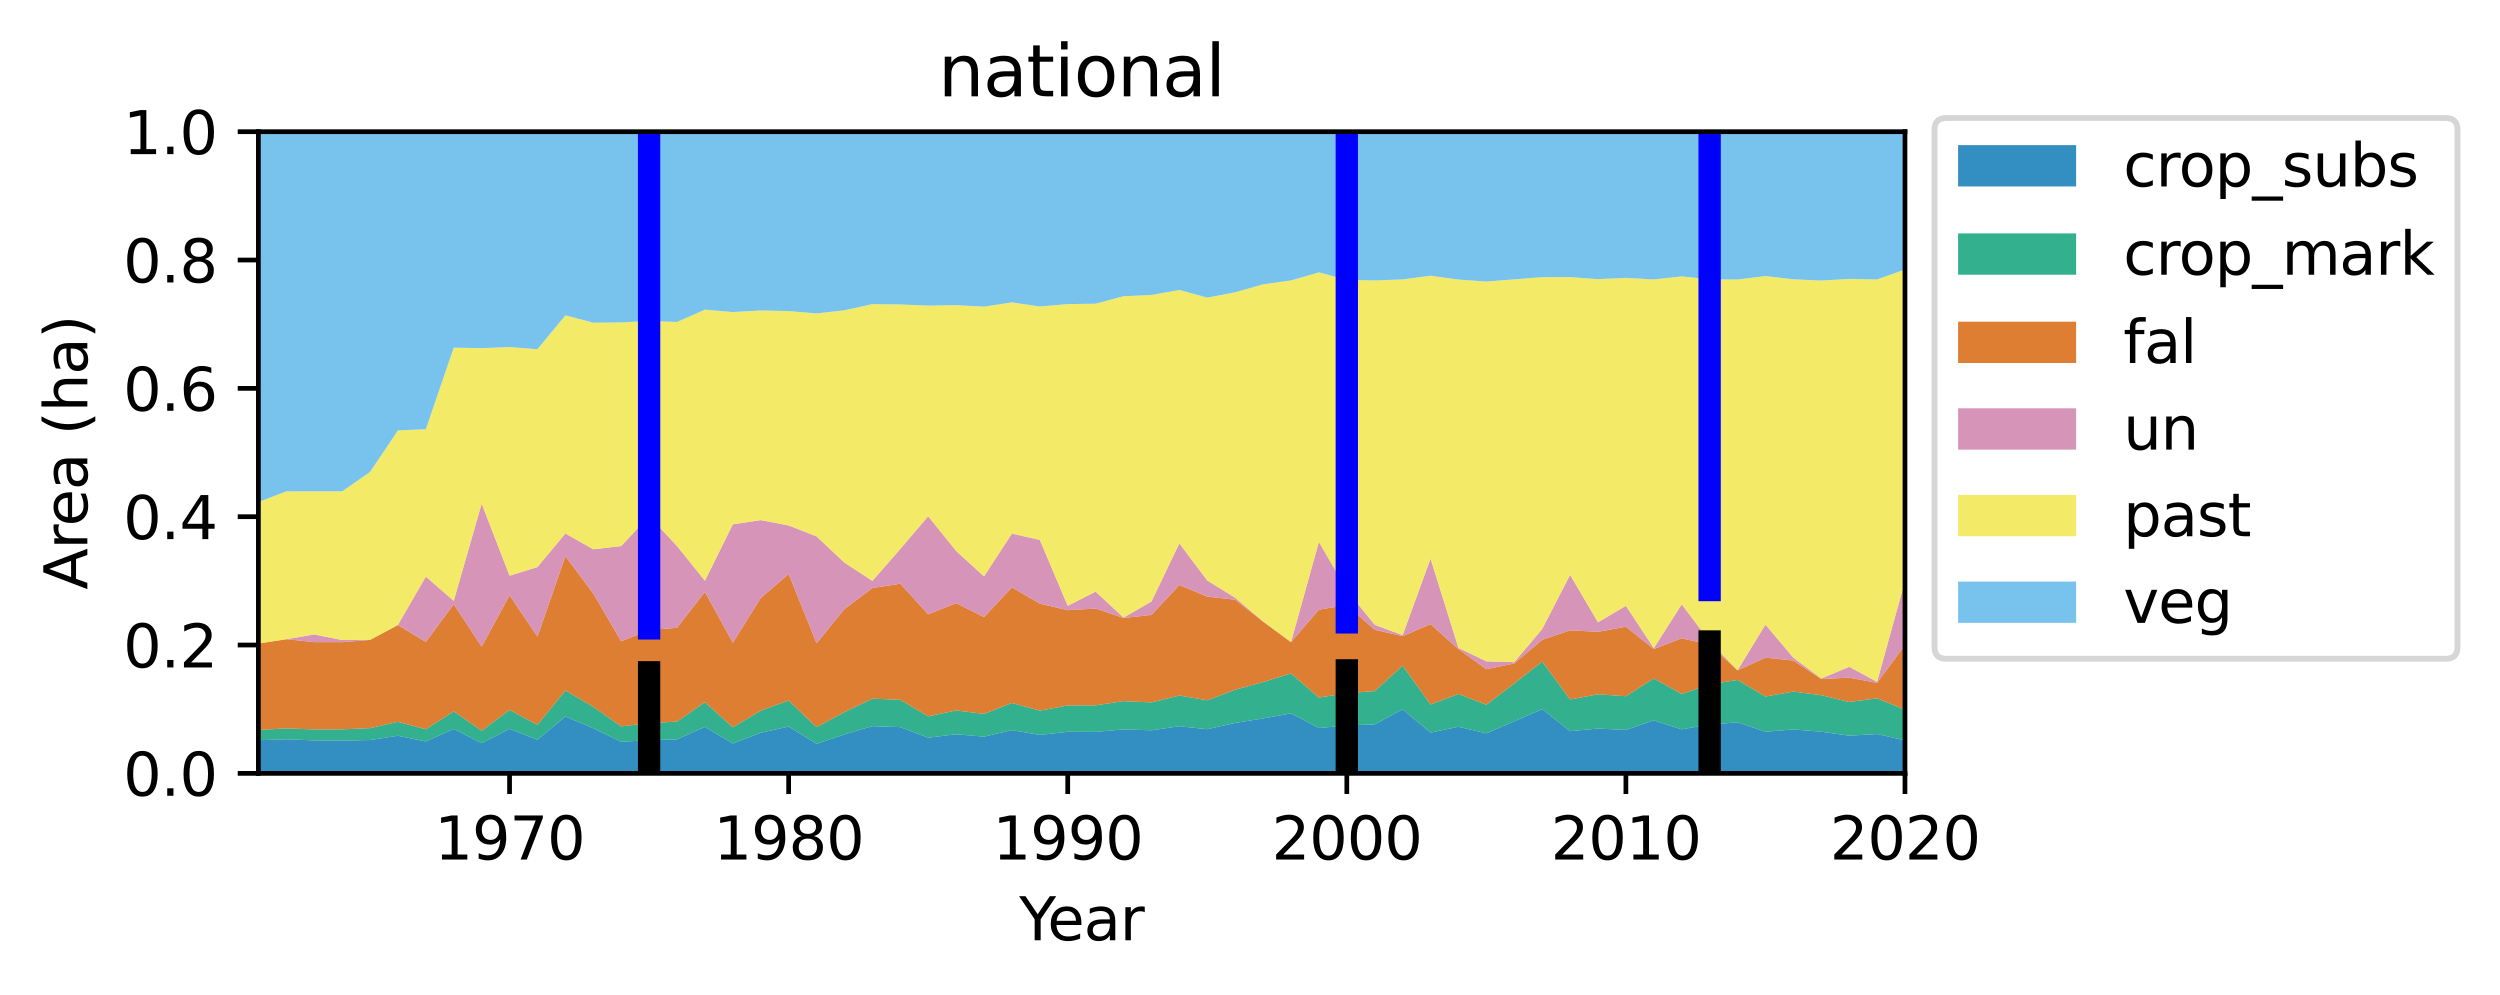 <?xml version="1.0" encoding="utf-8" standalone="no"?>
<!DOCTYPE svg PUBLIC "-//W3C//DTD SVG 1.1//EN"
  "http://www.w3.org/Graphics/SVG/1.1/DTD/svg11.dtd">
<svg xmlns:xlink="http://www.w3.org/1999/xlink" width="423.603pt" height="168.594pt" viewBox="0 0 423.603 168.594" xmlns="http://www.w3.org/2000/svg" version="1.1">
 <defs>
  <style type="text/css">*{stroke-linejoin: round; stroke-linecap: butt}</style>
 </defs>
 <g id="figure_1">
  <g id="patch_1">
   <path d="M 0 168.594 
L 423.603 168.594 
L 423.603 0 
L 0 0 
z
" style="fill: #ffffff"/>
  </g>
  <g id="axes_1">
   <g id="patch_2">
    <path d="M 43.781 131.038 
L 322.781 131.038 
L 322.781 22.318 
L 43.781 22.318 
z
" style="fill: #ffffff"/>
   </g>
   <g id="PolyCollection_1">
    <path d="M 43.781 125.424 
L 43.781 131.038 
L 48.51 131.038 
L 53.239 131.038 
L 57.968 131.038 
L 62.697 131.038 
L 67.425 131.038 
L 72.154 131.038 
L 76.883 131.038 
L 81.612 131.038 
L 86.341 131.038 
L 91.069 131.038 
L 95.798 131.038 
L 100.527 131.038 
L 105.256 131.038 
L 109.985 131.038 
L 114.713 131.038 
L 119.442 131.038 
L 124.171 131.038 
L 128.9 131.038 
L 133.629 131.038 
L 138.358 131.038 
L 143.086 131.038 
L 147.815 131.038 
L 152.544 131.038 
L 157.273 131.038 
L 162.002 131.038 
L 166.73 131.038 
L 171.459 131.038 
L 176.188 131.038 
L 180.917 131.038 
L 185.646 131.038 
L 190.374 131.038 
L 195.103 131.038 
L 199.832 131.038 
L 204.561 131.038 
L 209.29 131.038 
L 214.019 131.038 
L 218.747 131.038 
L 223.476 131.038 
L 228.205 131.038 
L 232.934 131.038 
L 237.663 131.038 
L 242.391 131.038 
L 247.12 131.038 
L 251.849 131.038 
L 256.578 131.038 
L 261.307 131.038 
L 266.035 131.038 
L 270.764 131.038 
L 275.493 131.038 
L 280.222 131.038 
L 284.951 131.038 
L 289.68 131.038 
L 294.408 131.038 
L 299.137 131.038 
L 303.866 131.038 
L 308.595 131.038 
L 313.324 131.038 
L 318.052 131.038 
L 322.781 131.038 
L 322.781 125.442 
L 322.781 125.442 
L 318.052 124.379 
L 313.324 124.65 
L 308.595 123.98 
L 303.866 123.593 
L 299.137 123.985 
L 294.408 122.392 
L 289.68 122.75 
L 284.951 123.584 
L 280.222 122.055 
L 275.493 123.685 
L 270.764 123.445 
L 266.035 123.893 
L 261.307 120.149 
L 256.578 122.215 
L 251.849 124.257 
L 247.12 123.136 
L 242.391 124.136 
L 237.663 120.192 
L 232.934 122.735 
L 228.205 122.924 
L 223.476 123.355 
L 218.747 120.876 
L 214.019 121.735 
L 209.29 122.495 
L 204.561 123.556 
L 199.832 123.053 
L 195.103 123.743 
L 190.374 123.594 
L 185.646 124.006 
L 180.917 124 
L 176.188 124.527 
L 171.459 123.709 
L 166.73 124.817 
L 162.002 124.414 
L 157.273 124.998 
L 152.544 123.202 
L 147.815 123.04 
L 143.086 124.439 
L 138.358 126.034 
L 133.629 123.108 
L 128.9 124.164 
L 124.171 125.97 
L 119.442 123.164 
L 114.713 125.278 
L 109.985 125.405 
L 105.256 125.696 
L 100.527 123.388 
L 95.798 121.407 
L 91.069 125.343 
L 86.341 123.511 
L 81.612 125.925 
L 76.883 123.52 
L 72.154 125.636 
L 67.425 124.668 
L 62.697 125.392 
L 57.968 125.492 
L 53.239 125.453 
L 48.51 125.266 
L 43.781 125.424 
z
" clip-path="url(#p9f6371e944)" style="fill: #0072b2; fill-opacity: 0.8"/>
   </g>
   <g id="PolyCollection_2">
    <path d="M 43.781 123.688 
L 43.781 125.424 
L 48.51 125.266 
L 53.239 125.453 
L 57.968 125.492 
L 62.697 125.392 
L 67.425 124.668 
L 72.154 125.636 
L 76.883 123.52 
L 81.612 125.925 
L 86.341 123.511 
L 91.069 125.343 
L 95.798 121.407 
L 100.527 123.388 
L 105.256 125.696 
L 109.985 125.405 
L 114.713 125.278 
L 119.442 123.164 
L 124.171 125.97 
L 128.9 124.164 
L 133.629 123.108 
L 138.358 126.034 
L 143.086 124.439 
L 147.815 123.04 
L 152.544 123.202 
L 157.273 124.998 
L 162.002 124.414 
L 166.73 124.817 
L 171.459 123.709 
L 176.188 124.527 
L 180.917 124 
L 185.646 124.006 
L 190.374 123.594 
L 195.103 123.743 
L 199.832 123.053 
L 204.561 123.556 
L 209.29 122.495 
L 214.019 121.735 
L 218.747 120.876 
L 223.476 123.355 
L 228.205 122.924 
L 232.934 122.735 
L 237.663 120.192 
L 242.391 124.136 
L 247.12 123.136 
L 251.849 124.257 
L 256.578 122.215 
L 261.307 120.149 
L 266.035 123.893 
L 270.764 123.445 
L 275.493 123.685 
L 280.222 122.055 
L 284.951 123.584 
L 289.68 122.75 
L 294.408 122.392 
L 299.137 123.985 
L 303.866 123.593 
L 308.595 123.98 
L 313.324 124.65 
L 318.052 124.379 
L 322.781 125.442 
L 322.781 120.257 
L 322.781 120.257 
L 318.052 118.324 
L 313.324 118.948 
L 308.595 117.795 
L 303.866 117.181 
L 299.137 118.017 
L 294.408 115.202 
L 289.68 115.973 
L 284.951 117.59 
L 280.222 114.949 
L 275.493 117.967 
L 270.764 117.639 
L 266.035 118.521 
L 261.307 112.1 
L 256.578 115.8 
L 251.849 119.41 
L 247.12 117.58 
L 242.391 119.366 
L 237.663 112.786 
L 232.934 117.098 
L 228.205 117.448 
L 223.476 118.201 
L 218.747 114.098 
L 214.019 115.566 
L 209.29 116.865 
L 204.561 118.654 
L 199.832 117.851 
L 195.103 119.019 
L 190.374 118.803 
L 185.646 119.507 
L 180.917 119.526 
L 176.188 120.41 
L 171.459 119.104 
L 166.73 120.963 
L 162.002 120.374 
L 157.273 121.37 
L 152.544 118.569 
L 147.815 118.382 
L 143.086 120.653 
L 138.358 123.207 
L 133.629 118.697 
L 128.9 120.399 
L 124.171 123.237 
L 119.442 118.981 
L 114.713 122.265 
L 109.985 122.544 
L 105.256 123.074 
L 100.527 119.762 
L 95.798 116.992 
L 91.069 122.82 
L 86.341 120.287 
L 81.612 123.813 
L 76.883 120.525 
L 72.154 123.56 
L 67.425 122.307 
L 62.697 123.374 
L 57.968 123.581 
L 53.239 123.596 
L 48.51 123.416 
L 43.781 123.688 
z
" clip-path="url(#p9f6371e944)" style="fill: #009e73; fill-opacity: 0.8"/>
   </g>
   <g id="PolyCollection_3">
    <path d="M 43.781 109.043 
L 43.781 123.688 
L 48.51 123.416 
L 53.239 123.596 
L 57.968 123.581 
L 62.697 123.374 
L 67.425 122.307 
L 72.154 123.56 
L 76.883 120.525 
L 81.612 123.813 
L 86.341 120.287 
L 91.069 122.82 
L 95.798 116.992 
L 100.527 119.762 
L 105.256 123.074 
L 109.985 122.544 
L 114.713 122.265 
L 119.442 118.981 
L 124.171 123.237 
L 128.9 120.399 
L 133.629 118.697 
L 138.358 123.207 
L 143.086 120.653 
L 147.815 118.382 
L 152.544 118.569 
L 157.273 121.37 
L 162.002 120.374 
L 166.73 120.963 
L 171.459 119.104 
L 176.188 120.41 
L 180.917 119.526 
L 185.646 119.507 
L 190.374 118.803 
L 195.103 119.019 
L 199.832 117.851 
L 204.561 118.654 
L 209.29 116.865 
L 214.019 115.566 
L 218.747 114.098 
L 223.476 118.201 
L 228.205 117.448 
L 232.934 117.098 
L 237.663 112.786 
L 242.391 119.366 
L 247.12 117.58 
L 251.849 119.41 
L 256.578 115.8 
L 261.307 112.1 
L 266.035 118.521 
L 270.764 117.639 
L 275.493 117.967 
L 280.222 114.949 
L 284.951 117.59 
L 289.68 115.973 
L 294.408 115.202 
L 299.137 118.017 
L 303.866 117.181 
L 308.595 117.795 
L 313.324 118.948 
L 318.052 118.324 
L 322.781 120.257 
L 322.781 109.295 
L 322.781 109.295 
L 318.052 115.713 
L 313.324 114.818 
L 308.595 115.057 
L 303.866 111.922 
L 299.137 111.44 
L 294.408 113.577 
L 289.68 109.231 
L 284.951 108.145 
L 280.222 109.984 
L 275.493 106.189 
L 270.764 107.059 
L 266.035 106.798 
L 261.307 108.416 
L 256.578 112.418 
L 251.849 113.384 
L 247.12 109.986 
L 242.391 105.752 
L 237.663 107.793 
L 232.934 106.719 
L 228.205 102.518 
L 223.476 103.308 
L 218.747 108.801 
L 214.019 105.326 
L 209.29 101.617 
L 204.561 101.09 
L 199.832 99.127 
L 195.103 104.185 
L 190.374 104.707 
L 185.646 103.118 
L 180.917 103.39 
L 176.188 102.281 
L 171.459 99.524 
L 166.73 104.557 
L 162.002 102.191 
L 157.273 104.089 
L 152.544 98.9 
L 147.815 99.632 
L 143.086 103.197 
L 138.358 108.993 
L 133.629 97.258 
L 128.9 101.319 
L 124.171 108.907 
L 119.442 100.292 
L 114.713 106.365 
L 109.985 106.755 
L 105.256 108.666 
L 100.527 100.561 
L 95.798 94.225 
L 91.069 107.875 
L 86.341 100.861 
L 81.612 109.568 
L 76.883 102.371 
L 72.154 108.767 
L 67.425 105.912 
L 62.697 108.423 
L 57.968 108.81 
L 53.239 108.807 
L 48.51 108.305 
L 43.781 109.043 
z
" clip-path="url(#p9f6371e944)" style="fill: #d55e00; fill-opacity: 0.8"/>
   </g>
   <g id="PolyCollection_4">
    <path d="M 43.781 109.043 
L 43.781 109.043 
L 48.51 108.305 
L 53.239 108.807 
L 57.968 108.81 
L 62.697 108.423 
L 67.425 105.912 
L 72.154 108.767 
L 76.883 102.371 
L 81.612 109.568 
L 86.341 100.861 
L 91.069 107.875 
L 95.798 94.225 
L 100.527 100.561 
L 105.256 108.666 
L 109.985 106.755 
L 114.713 106.365 
L 119.442 100.292 
L 124.171 108.907 
L 128.9 101.319 
L 133.629 97.258 
L 138.358 108.993 
L 143.086 103.197 
L 147.815 99.632 
L 152.544 98.9 
L 157.273 104.089 
L 162.002 102.191 
L 166.73 104.557 
L 171.459 99.524 
L 176.188 102.281 
L 180.917 103.39 
L 185.646 103.118 
L 190.374 104.707 
L 195.103 104.185 
L 199.832 99.127 
L 204.561 101.09 
L 209.29 101.617 
L 214.019 105.326 
L 218.747 108.801 
L 223.476 103.308 
L 228.205 102.518 
L 232.934 106.719 
L 237.663 107.793 
L 242.391 105.752 
L 247.12 109.986 
L 251.849 113.384 
L 256.578 112.418 
L 261.307 108.416 
L 266.035 106.798 
L 270.764 107.059 
L 275.493 106.189 
L 280.222 109.984 
L 284.951 108.145 
L 289.68 109.231 
L 294.408 113.577 
L 299.137 111.44 
L 303.866 111.922 
L 308.595 115.057 
L 313.324 114.818 
L 318.052 115.713 
L 322.781 109.295 
L 322.781 98.425 
L 322.781 98.425 
L 318.052 115.533 
L 313.324 112.982 
L 308.595 114.966 
L 303.866 111.434 
L 299.137 105.837 
L 294.408 113.577 
L 289.68 108.667 
L 284.951 102.394 
L 280.222 109.832 
L 275.493 102.644 
L 270.764 105.449 
L 266.035 97.404 
L 261.307 106.585 
L 256.578 112.196 
L 251.849 112.058 
L 247.12 109.786 
L 242.391 94.654 
L 237.663 107.635 
L 232.934 105.857 
L 228.205 100.04 
L 223.476 91.807 
L 218.747 108.786 
L 214.019 105.3 
L 209.29 101.282 
L 204.561 98.365 
L 199.832 92.064 
L 195.103 101.921 
L 190.374 104.641 
L 185.646 100.246 
L 180.917 102.649 
L 176.188 91.479 
L 171.459 90.417 
L 166.73 97.659 
L 162.002 93.351 
L 157.273 87.469 
L 152.544 93.018 
L 147.815 98.423 
L 143.086 95.333 
L 138.358 90.889 
L 133.629 89.033 
L 128.9 88.128 
L 124.171 88.843 
L 119.442 98.395 
L 114.713 92.519 
L 109.985 87.444 
L 105.256 92.523 
L 100.527 93.072 
L 95.798 90.394 
L 91.069 96.08 
L 86.341 97.546 
L 81.612 85.334 
L 76.883 101.807 
L 72.154 97.706 
L 67.425 105.881 
L 62.697 108.421 
L 57.968 108.442 
L 53.239 107.506 
L 48.51 108.305 
L 43.781 109.043 
z
" clip-path="url(#p9f6371e944)" style="fill: #cc79a7; fill-opacity: 0.8"/>
   </g>
   <g id="PolyCollection_5">
    <path d="M 43.781 85.064 
L 43.781 109.043 
L 48.51 108.305 
L 53.239 107.506 
L 57.968 108.442 
L 62.697 108.421 
L 67.425 105.881 
L 72.154 97.706 
L 76.883 101.807 
L 81.612 85.334 
L 86.341 97.546 
L 91.069 96.08 
L 95.798 90.394 
L 100.527 93.072 
L 105.256 92.523 
L 109.985 87.444 
L 114.713 92.519 
L 119.442 98.395 
L 124.171 88.843 
L 128.9 88.128 
L 133.629 89.033 
L 138.358 90.889 
L 143.086 95.333 
L 147.815 98.423 
L 152.544 93.018 
L 157.273 87.469 
L 162.002 93.351 
L 166.73 97.659 
L 171.459 90.417 
L 176.188 91.479 
L 180.917 102.649 
L 185.646 100.246 
L 190.374 104.641 
L 195.103 101.921 
L 199.832 92.064 
L 204.561 98.365 
L 209.29 101.282 
L 214.019 105.3 
L 218.747 108.786 
L 223.476 91.807 
L 228.205 100.04 
L 232.934 105.857 
L 237.663 107.635 
L 242.391 94.654 
L 247.12 109.786 
L 251.849 112.058 
L 256.578 112.196 
L 261.307 106.585 
L 266.035 97.404 
L 270.764 105.449 
L 275.493 102.644 
L 280.222 109.832 
L 284.951 102.394 
L 289.68 108.667 
L 294.408 113.577 
L 299.137 105.837 
L 303.866 111.434 
L 308.595 114.966 
L 313.324 112.982 
L 318.052 115.533 
L 322.781 98.425 
L 322.781 45.661 
L 322.781 45.661 
L 318.052 47.356 
L 313.324 47.262 
L 308.595 47.534 
L 303.866 47.324 
L 299.137 46.776 
L 294.408 47.364 
L 289.68 47.326 
L 284.951 46.833 
L 280.222 47.35 
L 275.493 47.083 
L 270.764 47.299 
L 266.035 46.954 
L 261.307 46.967 
L 256.578 47.335 
L 251.849 47.708 
L 247.12 47.368 
L 242.391 46.72 
L 237.663 47.342 
L 232.934 47.523 
L 228.205 47.421 
L 223.476 46.148 
L 218.747 47.521 
L 214.019 48.176 
L 209.29 49.523 
L 204.561 50.433 
L 199.832 49.132 
L 195.103 49.98 
L 190.374 50.193 
L 185.646 51.461 
L 180.917 51.527 
L 176.188 51.936 
L 171.459 51.238 
L 166.73 51.957 
L 162.002 51.71 
L 157.273 51.782 
L 152.544 51.591 
L 147.815 51.532 
L 143.086 52.576 
L 138.358 53.107 
L 133.629 52.71 
L 128.9 52.609 
L 124.171 52.878 
L 119.442 52.473 
L 114.713 54.555 
L 109.985 54.386 
L 105.256 54.632 
L 100.527 54.679 
L 95.798 53.434 
L 91.069 59.173 
L 86.341 58.808 
L 81.612 58.994 
L 76.883 58.907 
L 72.154 72.73 
L 67.425 72.929 
L 62.697 79.977 
L 57.968 83.255 
L 53.239 83.253 
L 48.51 83.259 
L 43.781 85.064 
z
" clip-path="url(#p9f6371e944)" style="fill: #f0e442; fill-opacity: 0.8"/>
   </g>
   <g id="PolyCollection_6">
    <path d="M 43.781 22.318 
L 43.781 85.064 
L 48.51 83.259 
L 53.239 83.253 
L 57.968 83.255 
L 62.697 79.977 
L 67.425 72.929 
L 72.154 72.73 
L 76.883 58.907 
L 81.612 58.994 
L 86.341 58.808 
L 91.069 59.173 
L 95.798 53.434 
L 100.527 54.679 
L 105.256 54.632 
L 109.985 54.386 
L 114.713 54.555 
L 119.442 52.473 
L 124.171 52.878 
L 128.9 52.609 
L 133.629 52.71 
L 138.358 53.107 
L 143.086 52.576 
L 147.815 51.532 
L 152.544 51.591 
L 157.273 51.782 
L 162.002 51.71 
L 166.73 51.957 
L 171.459 51.238 
L 176.188 51.936 
L 180.917 51.527 
L 185.646 51.461 
L 190.374 50.193 
L 195.103 49.98 
L 199.832 49.132 
L 204.561 50.433 
L 209.29 49.523 
L 214.019 48.176 
L 218.747 47.521 
L 223.476 46.148 
L 228.205 47.421 
L 232.934 47.523 
L 237.663 47.342 
L 242.391 46.72 
L 247.12 47.368 
L 251.849 47.708 
L 256.578 47.335 
L 261.307 46.967 
L 266.035 46.954 
L 270.764 47.299 
L 275.493 47.083 
L 280.222 47.35 
L 284.951 46.833 
L 289.68 47.326 
L 294.408 47.364 
L 299.137 46.776 
L 303.866 47.324 
L 308.595 47.534 
L 313.324 47.262 
L 318.052 47.356 
L 322.781 45.661 
L 322.781 22.318 
L 322.781 22.318 
L 318.052 22.318 
L 313.324 22.318 
L 308.595 22.318 
L 303.866 22.318 
L 299.137 22.318 
L 294.408 22.318 
L 289.68 22.318 
L 284.951 22.318 
L 280.222 22.318 
L 275.493 22.318 
L 270.764 22.318 
L 266.035 22.318 
L 261.307 22.318 
L 256.578 22.318 
L 251.849 22.318 
L 247.12 22.318 
L 242.391 22.318 
L 237.663 22.318 
L 232.934 22.318 
L 228.205 22.318 
L 223.476 22.318 
L 218.747 22.318 
L 214.019 22.318 
L 209.29 22.318 
L 204.561 22.318 
L 199.832 22.318 
L 195.103 22.318 
L 190.374 22.318 
L 185.646 22.318 
L 180.917 22.318 
L 176.188 22.318 
L 171.459 22.318 
L 166.73 22.318 
L 162.002 22.318 
L 157.273 22.318 
L 152.544 22.318 
L 147.815 22.318 
L 143.086 22.318 
L 138.358 22.318 
L 133.629 22.318 
L 128.9 22.318 
L 124.171 22.318 
L 119.442 22.318 
L 114.713 22.318 
L 109.985 22.318 
L 105.256 22.318 
L 100.527 22.318 
L 95.798 22.318 
L 91.069 22.318 
L 86.341 22.318 
L 81.612 22.318 
L 76.883 22.318 
L 72.154 22.318 
L 67.425 22.318 
L 62.697 22.318 
L 57.968 22.318 
L 53.239 22.318 
L 48.51 22.318 
L 43.781 22.318 
z
" clip-path="url(#p9f6371e944)" style="fill: #56b4e9; fill-opacity: 0.8"/>
   </g>
   <g id="patch_3">
    <path d="M 108.093 131.038 
L 111.876 131.038 
L 111.876 112.028 
L 108.093 112.028 
z
" clip-path="url(#p9f6371e944)"/>
   </g>
   <g id="patch_4">
    <path d="M 226.313 131.038 
L 230.097 131.038 
L 230.097 111.701 
L 226.313 111.701 
z
" clip-path="url(#p9f6371e944)"/>
   </g>
   <g id="patch_5">
    <path d="M 287.788 131.038 
L 291.571 131.038 
L 291.571 106.804 
L 287.788 106.804 
z
" clip-path="url(#p9f6371e944)"/>
   </g>
   <g id="patch_6">
    <path d="M 108.093 108.359 
L 111.876 108.359 
L 111.876 22.318 
L 108.093 22.318 
z
" clip-path="url(#p9f6371e944)" style="fill: #0000ff"/>
   </g>
   <g id="patch_7">
    <path d="M 226.313 107.349 
L 230.097 107.349 
L 230.097 22.318 
L 226.313 22.318 
z
" clip-path="url(#p9f6371e944)" style="fill: #0000ff"/>
   </g>
   <g id="patch_8">
    <path d="M 287.788 101.867 
L 291.571 101.867 
L 291.571 22.318 
L 287.788 22.318 
z
" clip-path="url(#p9f6371e944)" style="fill: #0000ff"/>
   </g>
   <g id="matplotlib.axis_1">
    <g id="xtick_1">
     <g id="line2d_1">
      <defs>
       <path id="mbb6b87e4cc" d="M 0 0 
L 0 3.5 
" style="stroke: #000000; stroke-width: 0.8"/>
      </defs>
      <g>
       <use xlink:href="#mbb6b87e4cc" x="86.341" y="131.038" style="stroke: #000000; stroke-width: 0.8"/>
      </g>
     </g>
     <g id="text_1">
      <!-- 1970 -->
      <g transform="translate(73.616 145.637) scale(0.1 -0.1)">
       <defs>
        <path id="DejaVuSans-31" d="M 794 531 
L 1825 531 
L 1825 4091 
L 703 3866 
L 703 4441 
L 1819 4666 
L 2450 4666 
L 2450 531 
L 3481 531 
L 3481 0 
L 794 0 
L 794 531 
z
" transform="scale(0.016)"/>
        <path id="DejaVuSans-39" d="M 703 97 
L 703 672 
Q 941 559 1184 500 
Q 1428 441 1663 441 
Q 2288 441 2617 861 
Q 2947 1281 2994 2138 
Q 2813 1869 2534 1725 
Q 2256 1581 1919 1581 
Q 1219 1581 811 2004 
Q 403 2428 403 3163 
Q 403 3881 828 4315 
Q 1253 4750 1959 4750 
Q 2769 4750 3195 4129 
Q 3622 3509 3622 2328 
Q 3622 1225 3098 567 
Q 2575 -91 1691 -91 
Q 1453 -91 1209 -44 
Q 966 3 703 97 
z
M 1959 2075 
Q 2384 2075 2632 2365 
Q 2881 2656 2881 3163 
Q 2881 3666 2632 3958 
Q 2384 4250 1959 4250 
Q 1534 4250 1286 3958 
Q 1038 3666 1038 3163 
Q 1038 2656 1286 2365 
Q 1534 2075 1959 2075 
z
" transform="scale(0.016)"/>
        <path id="DejaVuSans-37" d="M 525 4666 
L 3525 4666 
L 3525 4397 
L 1831 0 
L 1172 0 
L 2766 4134 
L 525 4134 
L 525 4666 
z
" transform="scale(0.016)"/>
        <path id="DejaVuSans-30" d="M 2034 4250 
Q 1547 4250 1301 3770 
Q 1056 3291 1056 2328 
Q 1056 1369 1301 889 
Q 1547 409 2034 409 
Q 2525 409 2770 889 
Q 3016 1369 3016 2328 
Q 3016 3291 2770 3770 
Q 2525 4250 2034 4250 
z
M 2034 4750 
Q 2819 4750 3233 4129 
Q 3647 3509 3647 2328 
Q 3647 1150 3233 529 
Q 2819 -91 2034 -91 
Q 1250 -91 836 529 
Q 422 1150 422 2328 
Q 422 3509 836 4129 
Q 1250 4750 2034 4750 
z
" transform="scale(0.016)"/>
       </defs>
       <use xlink:href="#DejaVuSans-31"/>
       <use xlink:href="#DejaVuSans-39" x="63.623"/>
       <use xlink:href="#DejaVuSans-37" x="127.246"/>
       <use xlink:href="#DejaVuSans-30" x="190.869"/>
      </g>
     </g>
    </g>
    <g id="xtick_2">
     <g id="line2d_2">
      <g>
       <use xlink:href="#mbb6b87e4cc" x="133.629" y="131.038" style="stroke: #000000; stroke-width: 0.8"/>
      </g>
     </g>
     <g id="text_2">
      <!-- 1980 -->
      <g transform="translate(120.904 145.637) scale(0.1 -0.1)">
       <defs>
        <path id="DejaVuSans-38" d="M 2034 2216 
Q 1584 2216 1326 1975 
Q 1069 1734 1069 1313 
Q 1069 891 1326 650 
Q 1584 409 2034 409 
Q 2484 409 2743 651 
Q 3003 894 3003 1313 
Q 3003 1734 2745 1975 
Q 2488 2216 2034 2216 
z
M 1403 2484 
Q 997 2584 770 2862 
Q 544 3141 544 3541 
Q 544 4100 942 4425 
Q 1341 4750 2034 4750 
Q 2731 4750 3128 4425 
Q 3525 4100 3525 3541 
Q 3525 3141 3298 2862 
Q 3072 2584 2669 2484 
Q 3125 2378 3379 2068 
Q 3634 1759 3634 1313 
Q 3634 634 3220 271 
Q 2806 -91 2034 -91 
Q 1263 -91 848 271 
Q 434 634 434 1313 
Q 434 1759 690 2068 
Q 947 2378 1403 2484 
z
M 1172 3481 
Q 1172 3119 1398 2916 
Q 1625 2713 2034 2713 
Q 2441 2713 2670 2916 
Q 2900 3119 2900 3481 
Q 2900 3844 2670 4047 
Q 2441 4250 2034 4250 
Q 1625 4250 1398 4047 
Q 1172 3844 1172 3481 
z
" transform="scale(0.016)"/>
       </defs>
       <use xlink:href="#DejaVuSans-31"/>
       <use xlink:href="#DejaVuSans-39" x="63.623"/>
       <use xlink:href="#DejaVuSans-38" x="127.246"/>
       <use xlink:href="#DejaVuSans-30" x="190.869"/>
      </g>
     </g>
    </g>
    <g id="xtick_3">
     <g id="line2d_3">
      <g>
       <use xlink:href="#mbb6b87e4cc" x="180.917" y="131.038" style="stroke: #000000; stroke-width: 0.8"/>
      </g>
     </g>
     <g id="text_3">
      <!-- 1990 -->
      <g transform="translate(168.192 145.637) scale(0.1 -0.1)">
       <use xlink:href="#DejaVuSans-31"/>
       <use xlink:href="#DejaVuSans-39" x="63.623"/>
       <use xlink:href="#DejaVuSans-39" x="127.246"/>
       <use xlink:href="#DejaVuSans-30" x="190.869"/>
      </g>
     </g>
    </g>
    <g id="xtick_4">
     <g id="line2d_4">
      <g>
       <use xlink:href="#mbb6b87e4cc" x="228.205" y="131.038" style="stroke: #000000; stroke-width: 0.8"/>
      </g>
     </g>
     <g id="text_4">
      <!-- 2000 -->
      <g transform="translate(215.48 145.637) scale(0.1 -0.1)">
       <defs>
        <path id="DejaVuSans-32" d="M 1228 531 
L 3431 531 
L 3431 0 
L 469 0 
L 469 531 
Q 828 903 1448 1529 
Q 2069 2156 2228 2338 
Q 2531 2678 2651 2914 
Q 2772 3150 2772 3378 
Q 2772 3750 2511 3984 
Q 2250 4219 1831 4219 
Q 1534 4219 1204 4116 
Q 875 4013 500 3803 
L 500 4441 
Q 881 4594 1212 4672 
Q 1544 4750 1819 4750 
Q 2544 4750 2975 4387 
Q 3406 4025 3406 3419 
Q 3406 3131 3298 2873 
Q 3191 2616 2906 2266 
Q 2828 2175 2409 1742 
Q 1991 1309 1228 531 
z
" transform="scale(0.016)"/>
       </defs>
       <use xlink:href="#DejaVuSans-32"/>
       <use xlink:href="#DejaVuSans-30" x="63.623"/>
       <use xlink:href="#DejaVuSans-30" x="127.246"/>
       <use xlink:href="#DejaVuSans-30" x="190.869"/>
      </g>
     </g>
    </g>
    <g id="xtick_5">
     <g id="line2d_5">
      <g>
       <use xlink:href="#mbb6b87e4cc" x="275.493" y="131.038" style="stroke: #000000; stroke-width: 0.8"/>
      </g>
     </g>
     <g id="text_5">
      <!-- 2010 -->
      <g transform="translate(262.768 145.637) scale(0.1 -0.1)">
       <use xlink:href="#DejaVuSans-32"/>
       <use xlink:href="#DejaVuSans-30" x="63.623"/>
       <use xlink:href="#DejaVuSans-31" x="127.246"/>
       <use xlink:href="#DejaVuSans-30" x="190.869"/>
      </g>
     </g>
    </g>
    <g id="xtick_6">
     <g id="line2d_6">
      <g>
       <use xlink:href="#mbb6b87e4cc" x="322.781" y="131.038" style="stroke: #000000; stroke-width: 0.8"/>
      </g>
     </g>
     <g id="text_6">
      <!-- 2020 -->
      <g transform="translate(310.056 145.637) scale(0.1 -0.1)">
       <use xlink:href="#DejaVuSans-32"/>
       <use xlink:href="#DejaVuSans-30" x="63.623"/>
       <use xlink:href="#DejaVuSans-32" x="127.246"/>
       <use xlink:href="#DejaVuSans-30" x="190.869"/>
      </g>
     </g>
    </g>
    <g id="text_7">
     <!-- Year -->
     <g transform="translate(172.694 159.315) scale(0.1 -0.1)">
      <defs>
       <path id="DejaVuSans-59" d="M -13 4666 
L 666 4666 
L 1959 2747 
L 3244 4666 
L 3922 4666 
L 2272 2222 
L 2272 0 
L 1638 0 
L 1638 2222 
L -13 4666 
z
" transform="scale(0.016)"/>
       <path id="DejaVuSans-65" d="M 3597 1894 
L 3597 1613 
L 953 1613 
Q 991 1019 1311 708 
Q 1631 397 2203 397 
Q 2534 397 2845 478 
Q 3156 559 3463 722 
L 3463 178 
Q 3153 47 2828 -22 
Q 2503 -91 2169 -91 
Q 1331 -91 842 396 
Q 353 884 353 1716 
Q 353 2575 817 3079 
Q 1281 3584 2069 3584 
Q 2775 3584 3186 3129 
Q 3597 2675 3597 1894 
z
M 3022 2063 
Q 3016 2534 2758 2815 
Q 2500 3097 2075 3097 
Q 1594 3097 1305 2825 
Q 1016 2553 972 2059 
L 3022 2063 
z
" transform="scale(0.016)"/>
       <path id="DejaVuSans-61" d="M 2194 1759 
Q 1497 1759 1228 1600 
Q 959 1441 959 1056 
Q 959 750 1161 570 
Q 1363 391 1709 391 
Q 2188 391 2477 730 
Q 2766 1069 2766 1631 
L 2766 1759 
L 2194 1759 
z
M 3341 1997 
L 3341 0 
L 2766 0 
L 2766 531 
Q 2569 213 2275 61 
Q 1981 -91 1556 -91 
Q 1019 -91 701 211 
Q 384 513 384 1019 
Q 384 1609 779 1909 
Q 1175 2209 1959 2209 
L 2766 2209 
L 2766 2266 
Q 2766 2663 2505 2880 
Q 2244 3097 1772 3097 
Q 1472 3097 1187 3025 
Q 903 2953 641 2809 
L 641 3341 
Q 956 3463 1253 3523 
Q 1550 3584 1831 3584 
Q 2591 3584 2966 3190 
Q 3341 2797 3341 1997 
z
" transform="scale(0.016)"/>
       <path id="DejaVuSans-72" d="M 2631 2963 
Q 2534 3019 2420 3045 
Q 2306 3072 2169 3072 
Q 1681 3072 1420 2755 
Q 1159 2438 1159 1844 
L 1159 0 
L 581 0 
L 581 3500 
L 1159 3500 
L 1159 2956 
Q 1341 3275 1631 3429 
Q 1922 3584 2338 3584 
Q 2397 3584 2469 3576 
Q 2541 3569 2628 3553 
L 2631 2963 
z
" transform="scale(0.016)"/>
      </defs>
      <use xlink:href="#DejaVuSans-59"/>
      <use xlink:href="#DejaVuSans-65" x="47.834"/>
      <use xlink:href="#DejaVuSans-61" x="109.357"/>
      <use xlink:href="#DejaVuSans-72" x="170.637"/>
     </g>
    </g>
   </g>
   <g id="matplotlib.axis_2">
    <g id="ytick_1">
     <g id="line2d_7">
      <defs>
       <path id="m2411b06119" d="M 0 0 
L -3.5 0 
" style="stroke: #000000; stroke-width: 0.8"/>
      </defs>
      <g>
       <use xlink:href="#m2411b06119" x="43.781" y="131.038" style="stroke: #000000; stroke-width: 0.8"/>
      </g>
     </g>
     <g id="text_8">
      <!-- 0.0 -->
      <g transform="translate(20.878 134.837) scale(0.1 -0.1)">
       <defs>
        <path id="DejaVuSans-2e" d="M 684 794 
L 1344 794 
L 1344 0 
L 684 0 
L 684 794 
z
" transform="scale(0.016)"/>
       </defs>
       <use xlink:href="#DejaVuSans-30"/>
       <use xlink:href="#DejaVuSans-2e" x="63.623"/>
       <use xlink:href="#DejaVuSans-30" x="95.41"/>
      </g>
     </g>
    </g>
    <g id="ytick_2">
     <g id="line2d_8">
      <g>
       <use xlink:href="#m2411b06119" x="43.781" y="109.294" style="stroke: #000000; stroke-width: 0.8"/>
      </g>
     </g>
     <g id="text_9">
      <!-- 0.2 -->
      <g transform="translate(20.878 113.093) scale(0.1 -0.1)">
       <use xlink:href="#DejaVuSans-30"/>
       <use xlink:href="#DejaVuSans-2e" x="63.623"/>
       <use xlink:href="#DejaVuSans-32" x="95.41"/>
      </g>
     </g>
    </g>
    <g id="ytick_3">
     <g id="line2d_9">
      <g>
       <use xlink:href="#m2411b06119" x="43.781" y="87.55" style="stroke: #000000; stroke-width: 0.8"/>
      </g>
     </g>
     <g id="text_10">
      <!-- 0.4 -->
      <g transform="translate(20.878 91.349) scale(0.1 -0.1)">
       <defs>
        <path id="DejaVuSans-34" d="M 2419 4116 
L 825 1625 
L 2419 1625 
L 2419 4116 
z
M 2253 4666 
L 3047 4666 
L 3047 1625 
L 3713 1625 
L 3713 1100 
L 3047 1100 
L 3047 0 
L 2419 0 
L 2419 1100 
L 313 1100 
L 313 1709 
L 2253 4666 
z
" transform="scale(0.016)"/>
       </defs>
       <use xlink:href="#DejaVuSans-30"/>
       <use xlink:href="#DejaVuSans-2e" x="63.623"/>
       <use xlink:href="#DejaVuSans-34" x="95.41"/>
      </g>
     </g>
    </g>
    <g id="ytick_4">
     <g id="line2d_10">
      <g>
       <use xlink:href="#m2411b06119" x="43.781" y="65.806" style="stroke: #000000; stroke-width: 0.8"/>
      </g>
     </g>
     <g id="text_11">
      <!-- 0.6 -->
      <g transform="translate(20.878 69.605) scale(0.1 -0.1)">
       <defs>
        <path id="DejaVuSans-36" d="M 2113 2584 
Q 1688 2584 1439 2293 
Q 1191 2003 1191 1497 
Q 1191 994 1439 701 
Q 1688 409 2113 409 
Q 2538 409 2786 701 
Q 3034 994 3034 1497 
Q 3034 2003 2786 2293 
Q 2538 2584 2113 2584 
z
M 3366 4563 
L 3366 3988 
Q 3128 4100 2886 4159 
Q 2644 4219 2406 4219 
Q 1781 4219 1451 3797 
Q 1122 3375 1075 2522 
Q 1259 2794 1537 2939 
Q 1816 3084 2150 3084 
Q 2853 3084 3261 2657 
Q 3669 2231 3669 1497 
Q 3669 778 3244 343 
Q 2819 -91 2113 -91 
Q 1303 -91 875 529 
Q 447 1150 447 2328 
Q 447 3434 972 4092 
Q 1497 4750 2381 4750 
Q 2619 4750 2861 4703 
Q 3103 4656 3366 4563 
z
" transform="scale(0.016)"/>
       </defs>
       <use xlink:href="#DejaVuSans-30"/>
       <use xlink:href="#DejaVuSans-2e" x="63.623"/>
       <use xlink:href="#DejaVuSans-36" x="95.41"/>
      </g>
     </g>
    </g>
    <g id="ytick_5">
     <g id="line2d_11">
      <g>
       <use xlink:href="#m2411b06119" x="43.781" y="44.062" style="stroke: #000000; stroke-width: 0.8"/>
      </g>
     </g>
     <g id="text_12">
      <!-- 0.8 -->
      <g transform="translate(20.878 47.861) scale(0.1 -0.1)">
       <use xlink:href="#DejaVuSans-30"/>
       <use xlink:href="#DejaVuSans-2e" x="63.623"/>
       <use xlink:href="#DejaVuSans-38" x="95.41"/>
      </g>
     </g>
    </g>
    <g id="ytick_6">
     <g id="line2d_12">
      <g>
       <use xlink:href="#m2411b06119" x="43.781" y="22.318" style="stroke: #000000; stroke-width: 0.8"/>
      </g>
     </g>
     <g id="text_13">
      <!-- 1.0 -->
      <g transform="translate(20.878 26.117) scale(0.1 -0.1)">
       <use xlink:href="#DejaVuSans-31"/>
       <use xlink:href="#DejaVuSans-2e" x="63.623"/>
       <use xlink:href="#DejaVuSans-30" x="95.41"/>
      </g>
     </g>
    </g>
    <g id="text_14">
     <!-- Area (ha) -->
     <g transform="translate(14.798 99.905) rotate(-90) scale(0.1 -0.1)">
      <defs>
       <path id="DejaVuSans-41" d="M 2188 4044 
L 1331 1722 
L 3047 1722 
L 2188 4044 
z
M 1831 4666 
L 2547 4666 
L 4325 0 
L 3669 0 
L 3244 1197 
L 1141 1197 
L 716 0 
L 50 0 
L 1831 4666 
z
" transform="scale(0.016)"/>
       <path id="DejaVuSans-20" transform="scale(0.016)"/>
       <path id="DejaVuSans-28" d="M 1984 4856 
Q 1566 4138 1362 3434 
Q 1159 2731 1159 2009 
Q 1159 1288 1364 580 
Q 1569 -128 1984 -844 
L 1484 -844 
Q 1016 -109 783 600 
Q 550 1309 550 2009 
Q 550 2706 781 3412 
Q 1013 4119 1484 4856 
L 1984 4856 
z
" transform="scale(0.016)"/>
       <path id="DejaVuSans-68" d="M 3513 2113 
L 3513 0 
L 2938 0 
L 2938 2094 
Q 2938 2591 2744 2837 
Q 2550 3084 2163 3084 
Q 1697 3084 1428 2787 
Q 1159 2491 1159 1978 
L 1159 0 
L 581 0 
L 581 4863 
L 1159 4863 
L 1159 2956 
Q 1366 3272 1645 3428 
Q 1925 3584 2291 3584 
Q 2894 3584 3203 3211 
Q 3513 2838 3513 2113 
z
" transform="scale(0.016)"/>
       <path id="DejaVuSans-29" d="M 513 4856 
L 1013 4856 
Q 1481 4119 1714 3412 
Q 1947 2706 1947 2009 
Q 1947 1309 1714 600 
Q 1481 -109 1013 -844 
L 513 -844 
Q 928 -128 1133 580 
Q 1338 1288 1338 2009 
Q 1338 2731 1133 3434 
Q 928 4138 513 4856 
z
" transform="scale(0.016)"/>
      </defs>
      <use xlink:href="#DejaVuSans-41"/>
      <use xlink:href="#DejaVuSans-72" x="68.408"/>
      <use xlink:href="#DejaVuSans-65" x="107.271"/>
      <use xlink:href="#DejaVuSans-61" x="168.795"/>
      <use xlink:href="#DejaVuSans-20" x="230.074"/>
      <use xlink:href="#DejaVuSans-28" x="261.861"/>
      <use xlink:href="#DejaVuSans-68" x="300.875"/>
      <use xlink:href="#DejaVuSans-61" x="364.254"/>
      <use xlink:href="#DejaVuSans-29" x="425.533"/>
     </g>
    </g>
   </g>
   <g id="patch_9">
    <path d="M 43.781 131.038 
L 43.781 22.318 
" style="fill: none; stroke: #000000; stroke-width: 0.8; stroke-linejoin: miter; stroke-linecap: square"/>
   </g>
   <g id="patch_10">
    <path d="M 322.781 131.038 
L 322.781 22.318 
" style="fill: none; stroke: #000000; stroke-width: 0.8; stroke-linejoin: miter; stroke-linecap: square"/>
   </g>
   <g id="patch_11">
    <path d="M 43.781 131.038 
L 322.781 131.038 
" style="fill: none; stroke: #000000; stroke-width: 0.8; stroke-linejoin: miter; stroke-linecap: square"/>
   </g>
   <g id="patch_12">
    <path d="M 43.781 22.318 
L 322.781 22.318 
" style="fill: none; stroke: #000000; stroke-width: 0.8; stroke-linejoin: miter; stroke-linecap: square"/>
   </g>
   <g id="text_15">
    <!-- national -->
    <g transform="translate(158.965 16.318) scale(0.12 -0.12)">
     <defs>
      <path id="DejaVuSans-6e" d="M 3513 2113 
L 3513 0 
L 2938 0 
L 2938 2094 
Q 2938 2591 2744 2837 
Q 2550 3084 2163 3084 
Q 1697 3084 1428 2787 
Q 1159 2491 1159 1978 
L 1159 0 
L 581 0 
L 581 3500 
L 1159 3500 
L 1159 2956 
Q 1366 3272 1645 3428 
Q 1925 3584 2291 3584 
Q 2894 3584 3203 3211 
Q 3513 2838 3513 2113 
z
" transform="scale(0.016)"/>
      <path id="DejaVuSans-74" d="M 1172 4494 
L 1172 3500 
L 2356 3500 
L 2356 3053 
L 1172 3053 
L 1172 1153 
Q 1172 725 1289 603 
Q 1406 481 1766 481 
L 2356 481 
L 2356 0 
L 1766 0 
Q 1100 0 847 248 
Q 594 497 594 1153 
L 594 3053 
L 172 3053 
L 172 3500 
L 594 3500 
L 594 4494 
L 1172 4494 
z
" transform="scale(0.016)"/>
      <path id="DejaVuSans-69" d="M 603 3500 
L 1178 3500 
L 1178 0 
L 603 0 
L 603 3500 
z
M 603 4863 
L 1178 4863 
L 1178 4134 
L 603 4134 
L 603 4863 
z
" transform="scale(0.016)"/>
      <path id="DejaVuSans-6f" d="M 1959 3097 
Q 1497 3097 1228 2736 
Q 959 2375 959 1747 
Q 959 1119 1226 758 
Q 1494 397 1959 397 
Q 2419 397 2687 759 
Q 2956 1122 2956 1747 
Q 2956 2369 2687 2733 
Q 2419 3097 1959 3097 
z
M 1959 3584 
Q 2709 3584 3137 3096 
Q 3566 2609 3566 1747 
Q 3566 888 3137 398 
Q 2709 -91 1959 -91 
Q 1206 -91 779 398 
Q 353 888 353 1747 
Q 353 2609 779 3096 
Q 1206 3584 1959 3584 
z
" transform="scale(0.016)"/>
      <path id="DejaVuSans-6c" d="M 603 4863 
L 1178 4863 
L 1178 0 
L 603 0 
L 603 4863 
z
" transform="scale(0.016)"/>
     </defs>
     <use xlink:href="#DejaVuSans-6e"/>
     <use xlink:href="#DejaVuSans-61" x="63.379"/>
     <use xlink:href="#DejaVuSans-74" x="124.658"/>
     <use xlink:href="#DejaVuSans-69" x="163.867"/>
     <use xlink:href="#DejaVuSans-6f" x="191.65"/>
     <use xlink:href="#DejaVuSans-6e" x="252.832"/>
     <use xlink:href="#DejaVuSans-61" x="316.211"/>
     <use xlink:href="#DejaVuSans-6c" x="377.49"/>
    </g>
   </g>
   <g id="legend_1">
    <g id="patch_13">
     <path d="M 329.781 111.619 
L 414.403 111.619 
Q 416.403 111.619 416.403 109.619 
L 416.403 21.994 
Q 416.403 19.994 414.403 19.994 
L 329.781 19.994 
Q 327.781 19.994 327.781 21.994 
L 327.781 109.619 
Q 327.781 111.619 329.781 111.619 
z
" style="fill: #ffffff; opacity: 0.8; stroke: #cccccc; stroke-linejoin: miter"/>
    </g>
    <g id="patch_14">
     <path d="M 331.781 31.592 
L 351.781 31.592 
L 351.781 24.592 
L 331.781 24.592 
z
" style="fill: #0072b2; fill-opacity: 0.8"/>
    </g>
    <g id="text_16">
     <!-- crop_subs -->
     <g transform="translate(359.781 31.592) scale(0.1 -0.1)">
      <defs>
       <path id="DejaVuSans-63" d="M 3122 3366 
L 3122 2828 
Q 2878 2963 2633 3030 
Q 2388 3097 2138 3097 
Q 1578 3097 1268 2742 
Q 959 2388 959 1747 
Q 959 1106 1268 751 
Q 1578 397 2138 397 
Q 2388 397 2633 464 
Q 2878 531 3122 666 
L 3122 134 
Q 2881 22 2623 -34 
Q 2366 -91 2075 -91 
Q 1284 -91 818 406 
Q 353 903 353 1747 
Q 353 2603 823 3093 
Q 1294 3584 2113 3584 
Q 2378 3584 2631 3529 
Q 2884 3475 3122 3366 
z
" transform="scale(0.016)"/>
       <path id="DejaVuSans-70" d="M 1159 525 
L 1159 -1331 
L 581 -1331 
L 581 3500 
L 1159 3500 
L 1159 2969 
Q 1341 3281 1617 3432 
Q 1894 3584 2278 3584 
Q 2916 3584 3314 3078 
Q 3713 2572 3713 1747 
Q 3713 922 3314 415 
Q 2916 -91 2278 -91 
Q 1894 -91 1617 61 
Q 1341 213 1159 525 
z
M 3116 1747 
Q 3116 2381 2855 2742 
Q 2594 3103 2138 3103 
Q 1681 3103 1420 2742 
Q 1159 2381 1159 1747 
Q 1159 1113 1420 752 
Q 1681 391 2138 391 
Q 2594 391 2855 752 
Q 3116 1113 3116 1747 
z
" transform="scale(0.016)"/>
       <path id="DejaVuSans-5f" d="M 3263 -1063 
L 3263 -1509 
L -63 -1509 
L -63 -1063 
L 3263 -1063 
z
" transform="scale(0.016)"/>
       <path id="DejaVuSans-73" d="M 2834 3397 
L 2834 2853 
Q 2591 2978 2328 3040 
Q 2066 3103 1784 3103 
Q 1356 3103 1142 2972 
Q 928 2841 928 2578 
Q 928 2378 1081 2264 
Q 1234 2150 1697 2047 
L 1894 2003 
Q 2506 1872 2764 1633 
Q 3022 1394 3022 966 
Q 3022 478 2636 193 
Q 2250 -91 1575 -91 
Q 1294 -91 989 -36 
Q 684 19 347 128 
L 347 722 
Q 666 556 975 473 
Q 1284 391 1588 391 
Q 1994 391 2212 530 
Q 2431 669 2431 922 
Q 2431 1156 2273 1281 
Q 2116 1406 1581 1522 
L 1381 1569 
Q 847 1681 609 1914 
Q 372 2147 372 2553 
Q 372 3047 722 3315 
Q 1072 3584 1716 3584 
Q 2034 3584 2315 3537 
Q 2597 3491 2834 3397 
z
" transform="scale(0.016)"/>
       <path id="DejaVuSans-75" d="M 544 1381 
L 544 3500 
L 1119 3500 
L 1119 1403 
Q 1119 906 1312 657 
Q 1506 409 1894 409 
Q 2359 409 2629 706 
Q 2900 1003 2900 1516 
L 2900 3500 
L 3475 3500 
L 3475 0 
L 2900 0 
L 2900 538 
Q 2691 219 2414 64 
Q 2138 -91 1772 -91 
Q 1169 -91 856 284 
Q 544 659 544 1381 
z
M 1991 3584 
L 1991 3584 
z
" transform="scale(0.016)"/>
       <path id="DejaVuSans-62" d="M 3116 1747 
Q 3116 2381 2855 2742 
Q 2594 3103 2138 3103 
Q 1681 3103 1420 2742 
Q 1159 2381 1159 1747 
Q 1159 1113 1420 752 
Q 1681 391 2138 391 
Q 2594 391 2855 752 
Q 3116 1113 3116 1747 
z
M 1159 2969 
Q 1341 3281 1617 3432 
Q 1894 3584 2278 3584 
Q 2916 3584 3314 3078 
Q 3713 2572 3713 1747 
Q 3713 922 3314 415 
Q 2916 -91 2278 -91 
Q 1894 -91 1617 61 
Q 1341 213 1159 525 
L 1159 0 
L 581 0 
L 581 4863 
L 1159 4863 
L 1159 2969 
z
" transform="scale(0.016)"/>
      </defs>
      <use xlink:href="#DejaVuSans-63"/>
      <use xlink:href="#DejaVuSans-72" x="54.98"/>
      <use xlink:href="#DejaVuSans-6f" x="93.844"/>
      <use xlink:href="#DejaVuSans-70" x="155.025"/>
      <use xlink:href="#DejaVuSans-5f" x="218.502"/>
      <use xlink:href="#DejaVuSans-73" x="268.502"/>
      <use xlink:href="#DejaVuSans-75" x="320.602"/>
      <use xlink:href="#DejaVuSans-62" x="383.98"/>
      <use xlink:href="#DejaVuSans-73" x="447.457"/>
     </g>
    </g>
    <g id="patch_15">
     <path d="M 331.781 46.548 
L 351.781 46.548 
L 351.781 39.548 
L 331.781 39.548 
z
" style="fill: #009e73; fill-opacity: 0.8"/>
    </g>
    <g id="text_17">
     <!-- crop_mark -->
     <g transform="translate(359.781 46.548) scale(0.1 -0.1)">
      <defs>
       <path id="DejaVuSans-6d" d="M 3328 2828 
Q 3544 3216 3844 3400 
Q 4144 3584 4550 3584 
Q 5097 3584 5394 3201 
Q 5691 2819 5691 2113 
L 5691 0 
L 5113 0 
L 5113 2094 
Q 5113 2597 4934 2840 
Q 4756 3084 4391 3084 
Q 3944 3084 3684 2787 
Q 3425 2491 3425 1978 
L 3425 0 
L 2847 0 
L 2847 2094 
Q 2847 2600 2669 2842 
Q 2491 3084 2119 3084 
Q 1678 3084 1418 2786 
Q 1159 2488 1159 1978 
L 1159 0 
L 581 0 
L 581 3500 
L 1159 3500 
L 1159 2956 
Q 1356 3278 1631 3431 
Q 1906 3584 2284 3584 
Q 2666 3584 2933 3390 
Q 3200 3197 3328 2828 
z
" transform="scale(0.016)"/>
       <path id="DejaVuSans-6b" d="M 581 4863 
L 1159 4863 
L 1159 1991 
L 2875 3500 
L 3609 3500 
L 1753 1863 
L 3688 0 
L 2938 0 
L 1159 1709 
L 1159 0 
L 581 0 
L 581 4863 
z
" transform="scale(0.016)"/>
      </defs>
      <use xlink:href="#DejaVuSans-63"/>
      <use xlink:href="#DejaVuSans-72" x="54.98"/>
      <use xlink:href="#DejaVuSans-6f" x="93.844"/>
      <use xlink:href="#DejaVuSans-70" x="155.025"/>
      <use xlink:href="#DejaVuSans-5f" x="218.502"/>
      <use xlink:href="#DejaVuSans-6d" x="268.502"/>
      <use xlink:href="#DejaVuSans-61" x="365.914"/>
      <use xlink:href="#DejaVuSans-72" x="427.193"/>
      <use xlink:href="#DejaVuSans-6b" x="468.307"/>
     </g>
    </g>
    <g id="patch_16">
     <path d="M 331.781 61.505 
L 351.781 61.505 
L 351.781 54.505 
L 331.781 54.505 
z
" style="fill: #d55e00; fill-opacity: 0.8"/>
    </g>
    <g id="text_18">
     <!-- fal -->
     <g transform="translate(359.781 61.505) scale(0.1 -0.1)">
      <defs>
       <path id="DejaVuSans-66" d="M 2375 4863 
L 2375 4384 
L 1825 4384 
Q 1516 4384 1395 4259 
Q 1275 4134 1275 3809 
L 1275 3500 
L 2222 3500 
L 2222 3053 
L 1275 3053 
L 1275 0 
L 697 0 
L 697 3053 
L 147 3053 
L 147 3500 
L 697 3500 
L 697 3744 
Q 697 4328 969 4595 
Q 1241 4863 1831 4863 
L 2375 4863 
z
" transform="scale(0.016)"/>
      </defs>
      <use xlink:href="#DejaVuSans-66"/>
      <use xlink:href="#DejaVuSans-61" x="35.205"/>
      <use xlink:href="#DejaVuSans-6c" x="96.484"/>
     </g>
    </g>
    <g id="patch_17">
     <path d="M 331.781 76.183 
L 351.781 76.183 
L 351.781 69.183 
L 331.781 69.183 
z
" style="fill: #cc79a7; fill-opacity: 0.8"/>
    </g>
    <g id="text_19">
     <!-- un -->
     <g transform="translate(359.781 76.183) scale(0.1 -0.1)">
      <use xlink:href="#DejaVuSans-75"/>
      <use xlink:href="#DejaVuSans-6e" x="63.379"/>
     </g>
    </g>
    <g id="patch_18">
     <path d="M 331.781 90.861 
L 351.781 90.861 
L 351.781 83.861 
L 331.781 83.861 
z
" style="fill: #f0e442; fill-opacity: 0.8"/>
    </g>
    <g id="text_20">
     <!-- past -->
     <g transform="translate(359.781 90.861) scale(0.1 -0.1)">
      <use xlink:href="#DejaVuSans-70"/>
      <use xlink:href="#DejaVuSans-61" x="63.477"/>
      <use xlink:href="#DejaVuSans-73" x="124.756"/>
      <use xlink:href="#DejaVuSans-74" x="176.855"/>
     </g>
    </g>
    <g id="patch_19">
     <path d="M 331.781 105.539 
L 351.781 105.539 
L 351.781 98.539 
L 331.781 98.539 
z
" style="fill: #56b4e9; fill-opacity: 0.8"/>
    </g>
    <g id="text_21">
     <!-- veg -->
     <g transform="translate(359.781 105.539) scale(0.1 -0.1)">
      <defs>
       <path id="DejaVuSans-76" d="M 191 3500 
L 800 3500 
L 1894 563 
L 2988 3500 
L 3597 3500 
L 2284 0 
L 1503 0 
L 191 3500 
z
" transform="scale(0.016)"/>
       <path id="DejaVuSans-67" d="M 2906 1791 
Q 2906 2416 2648 2759 
Q 2391 3103 1925 3103 
Q 1463 3103 1205 2759 
Q 947 2416 947 1791 
Q 947 1169 1205 825 
Q 1463 481 1925 481 
Q 2391 481 2648 825 
Q 2906 1169 2906 1791 
z
M 3481 434 
Q 3481 -459 3084 -895 
Q 2688 -1331 1869 -1331 
Q 1566 -1331 1297 -1286 
Q 1028 -1241 775 -1147 
L 775 -588 
Q 1028 -725 1275 -790 
Q 1522 -856 1778 -856 
Q 2344 -856 2625 -561 
Q 2906 -266 2906 331 
L 2906 616 
Q 2728 306 2450 153 
Q 2172 0 1784 0 
Q 1141 0 747 490 
Q 353 981 353 1791 
Q 353 2603 747 3093 
Q 1141 3584 1784 3584 
Q 2172 3584 2450 3431 
Q 2728 3278 2906 2969 
L 2906 3500 
L 3481 3500 
L 3481 434 
z
" transform="scale(0.016)"/>
      </defs>
      <use xlink:href="#DejaVuSans-76"/>
      <use xlink:href="#DejaVuSans-65" x="59.18"/>
      <use xlink:href="#DejaVuSans-67" x="120.703"/>
     </g>
    </g>
   </g>
  </g>
 </g>
 <defs>
  <clipPath id="p9f6371e944">
   <rect x="43.781" y="22.318" width="279" height="108.72"/>
  </clipPath>
 </defs>
</svg>
